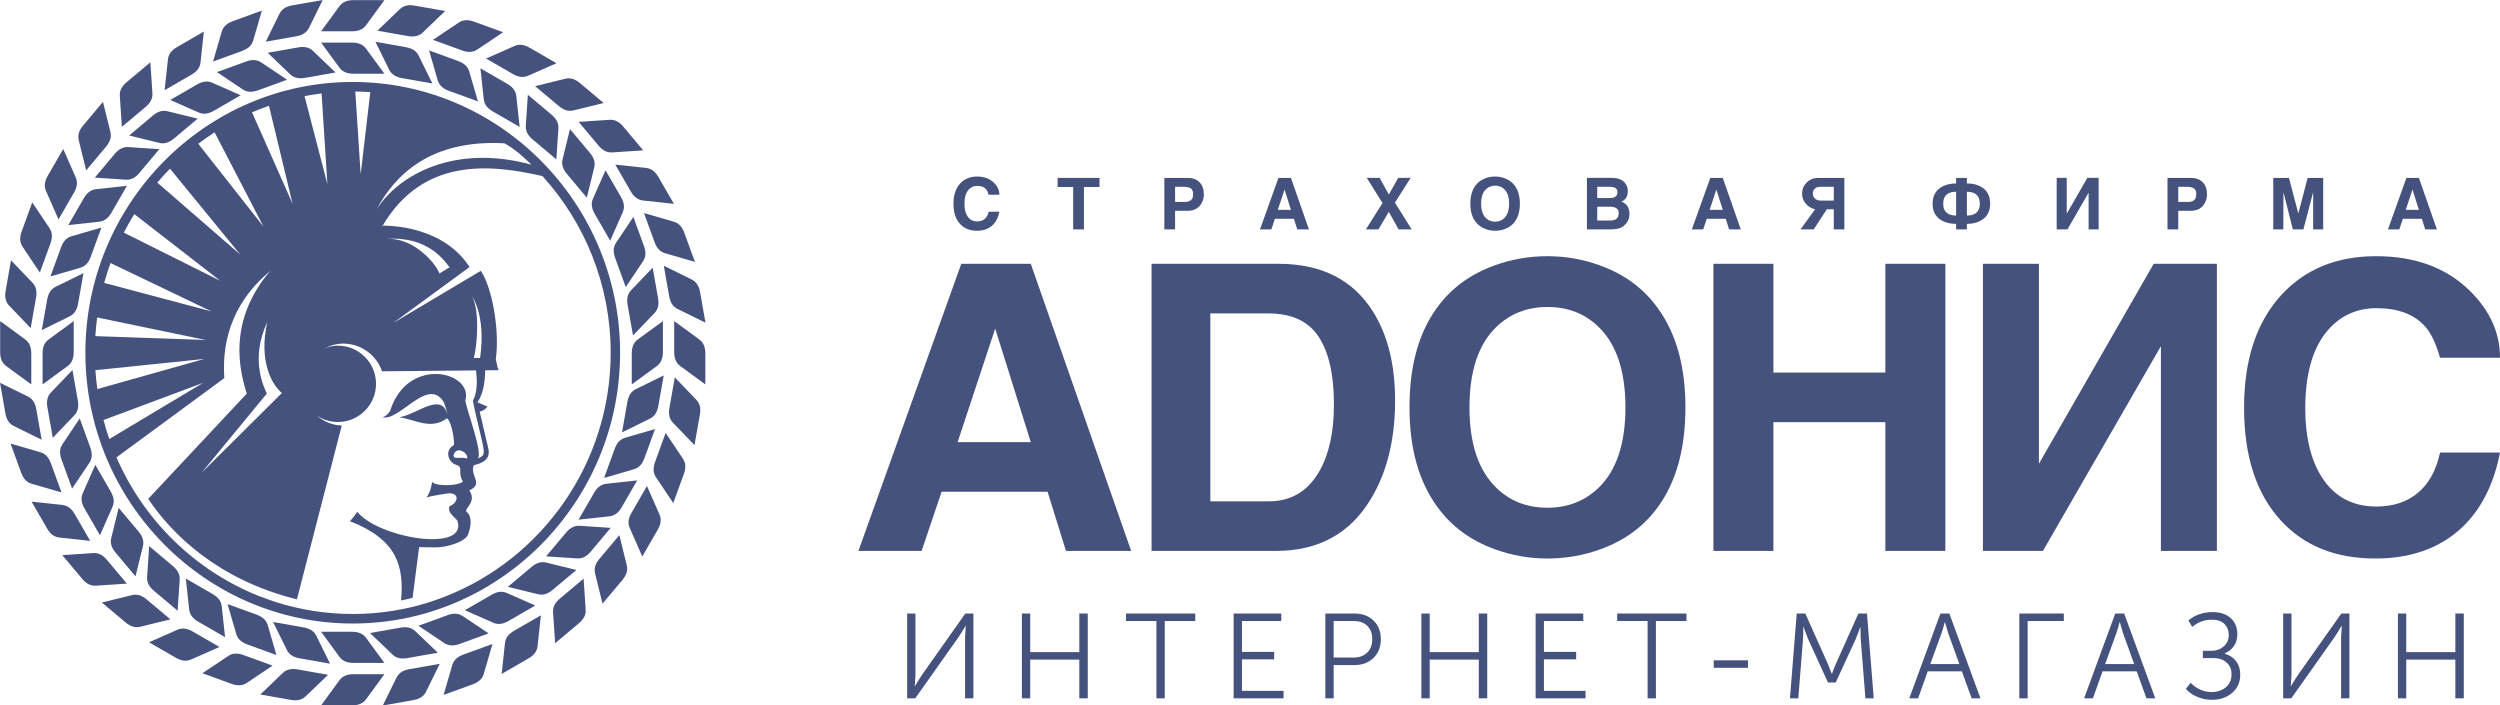 <?xml version="1.0" encoding="utf-8"?>
<!-- Generator: Adobe Illustrator 21.1.0, SVG Export Plug-In . SVG Version: 6.00 Build 0)  -->
<svg version="1.1" id="Слой_1" xmlns="http://www.w3.org/2000/svg" xmlns:xlink="http://www.w3.org/1999/xlink" x="0px" y="0px"
	 viewBox="0 0 207.206 58.473" style="enable-background:new 0 0 207.206 58.473;" xml:space="preserve">
<style type="text/css">
	.st0{fill:#46527E;}
</style>
<g>
	<path class="st0" d="M97.394,17.473h1.023c0.503,0,0.874-0.178,1.112-0.534c0.167-0.25,0.25-0.525,0.25-0.827
		c0-0.424-0.118-0.758-0.354-1.002c-0.236-0.243-0.56-0.365-0.972-0.365h-1.95v4.269h0.891V17.473z M97.395,15.483h0.707
		c0.278,0,0.478,0.045,0.601,0.136s0.185,0.242,0.185,0.452c0,0.174-0.029,0.308-0.084,0.404c-0.103,0.174-0.298,0.261-0.583,0.261
		v0.001h-0.826V15.483z"/>
	<path class="st0" d="M80.975,19.127c0.52,0,0.942-0.146,1.267-0.44c0.297-0.269,0.494-0.648,0.589-1.136h-0.892
		c-0.054,0.262-0.164,0.461-0.326,0.598c-0.162,0.137-0.369,0.205-0.619,0.205c-0.356,0-0.628-0.147-0.814-0.44
		c-0.163-0.258-0.244-0.597-0.244-1.017c0-0.543,0.123-0.943,0.369-1.201c0.186-0.195,0.415-0.291,0.689-0.291
		c0.322,0,0.564,0.09,0.726,0.273c0.088,0.1,0.16,0.254,0.22,0.464h0.89c0-0.369-0.149-0.7-0.446-0.993
		c-0.349-0.345-0.814-0.517-1.397-0.517c-0.579,0-1.045,0.189-1.397,0.565c-0.377,0.404-0.565,0.968-0.565,1.689
		c0,0.721,0.183,1.279,0.547,1.676C79.917,18.939,80.384,19.127,80.975,19.127z"/>
	<polygon class="st0" points="88.948,19.014 89.84,19.014 89.84,15.5 91.131,15.5 91.131,14.745 87.658,14.745 87.658,15.5 
		88.948,15.5 	"/>
	<polygon class="st0" points="161.235,45.662 161.235,21.864 156.263,21.864 156.263,30.879 146.983,30.879 146.983,21.864 
		142.012,21.864 142.012,45.662 146.983,45.662 146.983,34.99 156.263,34.99 156.263,45.662 	"/>
	<path class="st0" d="M164.947,16.879c0-0.615-0.226-1.067-0.678-1.356c-0.333-0.215-0.75-0.321-1.249-0.321v-0.457h-0.892v0.458
		c-0.495,0-0.916,0.109-1.261,0.327c-0.46,0.293-0.69,0.743-0.69,1.35c0,0.615,0.23,1.066,0.69,1.356
		c0.341,0.214,0.762,0.321,1.261,0.321v0.457h0.892v-0.457c0.495,0,0.912-0.11,1.249-0.327
		C164.721,17.939,164.947,17.489,164.947,16.879z M162.128,17.866c-0.294,0-0.529-0.059-0.709-0.178
		c-0.241-0.163-0.362-0.432-0.362-0.809c0-0.381,0.123-0.652,0.369-0.815c0.175-0.115,0.409-0.172,0.702-0.172V17.866z
		 M163.721,17.694c-0.174,0.115-0.408,0.172-0.701,0.172v-1.974c0.293,0,0.529,0.059,0.708,0.178
		c0.241,0.163,0.363,0.433,0.363,0.809C164.091,17.26,163.968,17.532,163.721,17.694z"/>
	<path class="st0" d="M105.669,18.135h1.576l0.274,0.879h0.969l-1.493-4.269h-1.034l-1.529,4.269h0.94L105.669,18.135z
		 M106.467,15.707l0.529,1.689h-1.089L106.467,15.707z"/>
	<path class="st0" d="M123.14,18.989c0.25,0.091,0.509,0.137,0.779,0.137c0.274,0,0.535-0.046,0.785-0.137
		c0.365-0.13,0.652-0.343,0.862-0.636c0.27-0.373,0.405-0.865,0.405-1.475c0-0.606-0.136-1.098-0.41-1.474
		c-0.21-0.293-0.498-0.506-0.863-0.636c-0.25-0.092-0.51-0.137-0.779-0.137c-0.274,0-0.536,0.045-0.786,0.137
		c-0.364,0.13-0.652,0.342-0.862,0.636c-0.27,0.372-0.404,0.864-0.404,1.474c0,0.607,0.136,1.098,0.41,1.475
		C122.488,18.646,122.775,18.859,123.14,18.989z M123.158,15.685c0.206-0.198,0.459-0.297,0.761-0.297
		c0.305,0,0.558,0.099,0.761,0.297c0.266,0.258,0.399,0.656,0.399,1.195s-0.133,0.937-0.399,1.195
		c-0.206,0.198-0.46,0.297-0.761,0.297c-0.306,0-0.559-0.099-0.761-0.297c-0.266-0.258-0.398-0.656-0.398-1.195
		S122.892,15.943,123.158,15.685z"/>
	<polygon class="st0" points="173.109,15.968 173.109,19.013 173.941,19.013 173.941,14.744 173.002,14.744 171.296,17.715 
		171.296,14.744 170.463,14.744 170.463,19.013 171.355,19.013 	"/>
	<path class="st0" d="M150.324,19.014l1.088-1.67h0.577v1.67h0.874h0.001v-4.269h-2.159c-0.397,0-0.723,0.133-0.981,0.398
		c-0.242,0.249-0.363,0.549-0.363,0.898c0,0.344,0.113,0.638,0.339,0.88c0.203,0.214,0.447,0.355,0.737,0.423l-1.207,1.67H150.324z
		 M150.428,16.461c-0.117-0.11-0.176-0.258-0.176-0.444c0-0.138,0.049-0.258,0.143-0.357c0.115-0.119,0.275-0.178,0.482-0.178h1.112
		v1.142v0.001h-1.046C150.717,16.625,150.545,16.57,150.428,16.461z"/>
	<path class="st0" d="M78.043,40.757h8.783l1.524,4.905h5.403l-8.319-23.798h-5.761l-8.524,23.798h5.237L78.043,40.757z
		 M82.484,27.233l2.95,9.413h-6.065L82.484,27.233z"/>
	<path class="st0" d="M199.157,18.135h1.576l0.273,0.879h0.97l-1.493-4.269h-1.034l-1.529,4.269h0.94L199.157,18.135z
		 M199.953,15.707l0.529,1.689h-1.088L199.953,15.707z"/>
	<polygon class="st0" points="189.258,15.922 190.038,19.014 190.912,19.014 191.721,15.922 191.721,19.014 192.552,19.014 
		192.552,14.745 191.262,14.745 190.489,17.695 189.716,14.745 188.413,14.745 188.413,19.014 189.246,19.014 	"/>
	<path class="st0" d="M180.539,19.014v-1.541h1.022c0.504,0,0.874-0.178,1.112-0.534c0.167-0.25,0.25-0.525,0.25-0.827
		c0-0.424-0.118-0.758-0.354-1.002c-0.236-0.243-0.56-0.365-0.972-0.365h-1.951v4.269H180.539L180.539,19.014z M180.538,15.483
		h0.707c0.278,0,0.478,0.045,0.601,0.136s0.185,0.242,0.185,0.452c0,0.174-0.028,0.308-0.083,0.404
		c-0.103,0.174-0.297,0.261-0.583,0.261v0.001h-0.827V15.483z"/>
	<path class="st0" d="M200.412,40.839c-0.906,0.762-2.055,1.144-3.447,1.144c-1.988,0-3.502-0.817-4.54-2.452
		c-0.907-1.437-1.359-3.327-1.359-5.669c0-3.027,0.685-5.259,2.055-6.695c1.038-1.083,2.32-1.624,3.844-1.624
		c1.79,0,3.138,0.508,4.044,1.525c0.485,0.552,0.895,1.414,1.226,2.585h4.973c0-2.055-0.829-3.9-2.486-5.535
		c-1.945-1.923-4.541-2.884-7.789-2.884c-3.227,0-5.823,1.049-7.79,3.149c-2.099,2.254-3.149,5.391-3.149,9.413
		c0,4.021,1.017,7.137,3.049,9.347c1.923,2.099,4.53,3.148,7.823,3.148c2.895,0,5.249-0.817,7.06-2.452
		c1.657-1.503,2.751-3.613,3.281-6.331h-4.972C201.925,38.966,201.318,40.077,200.412,40.839z"/>
	<polygon class="st0" points="183.741,45.661 183.741,21.863 178.504,21.863 168.991,38.436 168.991,21.864 164.351,21.864 
		164.351,45.661 169.323,45.661 179.101,28.691 179.101,45.661 	"/>
	<path class="st0" d="M143.31,19.014h0.97l-1.493-4.269h-1.033l-1.53,4.269h0.939l0.298-0.879h1.576L143.31,19.014z M141.698,17.396
		l0.559-1.689l0.529,1.689H141.698z"/>
	<polygon class="st0" points="115.615,16.796 116.917,14.744 115.888,14.744 115.109,16.123 114.348,14.744 113.283,14.744 
		114.586,16.831 113.206,19.014 114.247,19.014 115.109,17.557 115.918,19.014 117.006,19.014 	"/>
	<path class="st0" d="M137.438,41.983c1.503-2.077,2.254-4.817,2.254-8.22c0-3.381-0.762-6.121-2.287-8.22
		c-1.172-1.636-2.773-2.818-4.806-3.547c-1.392-0.508-2.839-0.762-4.343-0.762c-1.524,0-2.983,0.254-4.375,0.762
		c-2.033,0.729-3.635,1.912-4.806,3.547c-1.502,2.077-2.254,4.817-2.254,8.22c0,3.381,0.762,6.121,2.287,8.22
		c1.171,1.635,2.774,2.817,4.806,3.546c1.393,0.508,2.841,0.762,4.342,0.762c1.526,0,2.984-0.254,4.376-0.762
		C134.665,44.801,136.267,43.618,137.438,41.983z M132.499,40.424c-1.149,1.106-2.563,1.658-4.243,1.658
		c-1.701,0-3.115-0.552-4.242-1.658c-1.48-1.435-2.22-3.656-2.22-6.661s0.74-5.226,2.22-6.662c1.15-1.105,2.564-1.657,4.242-1.657
		c1.702,0,3.116,0.553,4.243,1.657c1.48,1.436,2.221,3.657,2.221,6.662S133.979,38.989,132.499,40.424z"/>
	<path class="st0" d="M134.251,18.907c0.15-0.052,0.295-0.145,0.433-0.28c0.12-0.115,0.211-0.247,0.274-0.398
		c0.064-0.151,0.096-0.312,0.096-0.482c0-0.238-0.047-0.44-0.138-0.607c-0.106-0.193-0.282-0.337-0.523-0.428
		c0.15-0.076,0.261-0.157,0.333-0.244c0.127-0.155,0.19-0.364,0.19-0.631c0-0.277-0.088-0.515-0.267-0.713
		c-0.229-0.253-0.579-0.38-1.047-0.38h-2.075v4.27h1.808C133.736,19.014,134.041,18.979,134.251,18.907z M132.382,15.481h1.023
		c0.213,0,0.376,0.034,0.487,0.104c0.112,0.069,0.167,0.187,0.167,0.354c0,0.163-0.062,0.285-0.184,0.368
		c-0.107,0.072-0.256,0.108-0.446,0.108h-1.046h-0.001V15.481z M132.383,17.136h1.136c0.182,0,0.336,0.042,0.458,0.127
		c0.123,0.086,0.184,0.215,0.184,0.39c0,0.214-0.058,0.372-0.175,0.473c-0.118,0.101-0.287,0.151-0.509,0.151h-1.094V17.136z"/>
	<path class="st0" d="M105.951,21.864H95.444v23.798h10.308c3.535,0,6.165-1.447,7.889-4.342c1.325-2.209,1.988-4.916,1.988-8.12
		c0-2.962-0.607-5.414-1.823-7.359C112.149,23.19,109.53,21.864,105.951,21.864z M109.365,39.033
		c-0.951,1.679-2.354,2.519-4.21,2.519h-4.839V25.974h4.773c1.524,0,2.706,0.387,3.546,1.16c1.281,1.193,1.923,3.337,1.923,6.43
		C110.558,35.796,110.16,37.619,109.365,39.033z"/>
	<path class="st0" d="M0.512,30.338l2.081,1.523V29.3c0.001-0.479-0.128-0.891-0.5-1.164l-2.081-1.523v2.561
		C0.012,29.652,0.14,30.065,0.512,30.338z"/>
	<path class="st0" d="M6.11,29.174v-2.561l-2.081,1.523c-0.372,0.273-0.501,0.685-0.5,1.164v2.561l2.081-1.523
		C5.982,30.065,6.111,29.652,6.11,29.174z"/>
	<path class="st0" d="M52.362,29.3v2.561l2.081-1.523c0.372-0.273,0.501-0.686,0.5-1.164v-2.561l-2.081,1.523
		C52.49,28.409,52.361,28.821,52.362,29.3z"/>
	<path class="st0" d="M57.96,28.136l-2.081-1.523v2.561c-0.001,0.478,0.128,0.891,0.5,1.164l2.081,1.523V29.3
		C58.46,28.821,58.332,28.409,57.96,28.136z"/>
	<path class="st0" d="M3.454,36.448l-0.445-2.523c-0.083-0.471-0.281-0.855-0.695-1.059L0,31.728l0.445,2.523
		c0.083,0.472,0.281,0.856,0.695,1.059L3.454,36.448z"/>
	<path class="st0" d="M4.375,36.286l1.785-1.861c0.32-0.333,0.375-0.762,0.291-1.233l-0.445-2.523L4.221,32.53
		c-0.319,0.333-0.374,0.762-0.291,1.233L4.375,36.286z"/>
	<path class="st0" d="M54.097,22.188l-1.786,1.862c-0.32,0.333-0.374,0.762-0.291,1.233l0.445,2.523l1.786-1.862
		c0.32-0.333,0.374-0.762,0.291-1.233L54.097,22.188z"/>
	<path class="st0" d="M57.332,23.166l-2.314-1.139l0.445,2.522c0.083,0.471,0.281,0.855,0.695,1.059l2.314,1.139l-0.445-2.522
		C57.944,23.753,57.746,23.369,57.332,23.166z"/>
	<path class="st0" d="M5.098,40.815l-0.876-2.407c-0.164-0.45-0.425-0.794-0.868-0.922l-2.477-0.719l0.876,2.407
		c0.164,0.45,0.425,0.794,0.868,0.923L5.098,40.815z"/>
	<path class="st0" d="M5.976,40.495l1.436-2.142c0.257-0.384,0.236-0.815,0.072-1.265l-0.876-2.407l-1.435,2.143
		c-0.257,0.384-0.237,0.815-0.073,1.265L5.976,40.495z"/>
	<path class="st0" d="M52.495,17.979l-1.434,2.142c-0.257,0.384-0.237,0.815-0.073,1.265l0.876,2.407l1.435-2.143
		c0.257-0.383,0.236-0.814,0.072-1.264L52.495,17.979z"/>
	<path class="st0" d="M53.375,17.659l0.876,2.407c0.164,0.45,0.425,0.794,0.868,0.922l2.477,0.719L56.72,19.3
		c-0.164-0.45-0.425-0.794-0.868-0.922L53.375,17.659z"/>
	<path class="st0" d="M6.195,42.613c-0.239-0.415-0.556-0.708-1.015-0.758l-2.564-0.278l1.281,2.218
		c0.239,0.415,0.556,0.708,1.015,0.757l2.563,0.279L6.195,42.613z"/>
	<path class="st0" d="M8.285,44.363l1.042-2.36c0.187-0.422,0.092-0.843-0.148-1.258l-1.281-2.218l-1.041,2.36
		c-0.187,0.422-0.092,0.843,0.148,1.258L8.285,44.363z"/>
	<path class="st0" d="M50.187,14.111l-1.041,2.36c-0.187,0.422-0.091,0.843,0.148,1.258l1.281,2.218l1.041-2.36
		c0.187-0.422,0.091-0.844-0.148-1.258L50.187,14.111z"/>
	<path class="st0" d="M52.277,15.861c0.24,0.415,0.557,0.708,1.016,0.758l2.564,0.278l-1.281-2.218
		c-0.239-0.415-0.556-0.707-1.015-0.757l-2.564-0.279L52.277,15.861z"/>
	<path class="st0" d="M8.867,46.41c-0.308-0.367-0.671-0.6-1.131-0.57l-2.574,0.171l1.647,1.962c0.307,0.367,0.671,0.601,1.131,0.57
		l2.574-0.17L8.867,46.41z"/>
	<path class="st0" d="M11.23,47.771l0.616-2.503c0.111-0.449-0.056-0.847-0.364-1.214l-1.647-1.962L9.22,44.596
		c-0.111,0.449,0.056,0.847,0.364,1.214L11.23,47.771z"/>
	<path class="st0" d="M47.242,10.703l-0.615,2.505c-0.111,0.448,0.056,0.846,0.364,1.213l1.646,1.962l0.616-2.504
		c0.11-0.449-0.056-0.847-0.364-1.214L47.242,10.703z"/>
	<path class="st0" d="M49.605,12.063c0.308,0.367,0.671,0.601,1.131,0.57l2.573-0.171L51.664,10.5
		c-0.308-0.367-0.671-0.601-1.132-0.57l-2.573,0.171L49.605,12.063z"/>
	<path class="st0" d="M12.159,49.686c-0.367-0.308-0.765-0.474-1.213-0.364l-2.505,0.616l1.962,1.646
		c0.367,0.308,0.765,0.475,1.214,0.364l2.504-0.615L12.159,49.686z"/>
	<path class="st0" d="M12.362,45.265l-0.171,2.573c-0.031,0.461,0.202,0.824,0.569,1.132l1.962,1.647l0.172-2.575
		c0.031-0.46-0.203-0.823-0.57-1.131L12.362,45.265z"/>
	<path class="st0" d="M46.111,13.208l0.171-2.573c0.03-0.461-0.203-0.824-0.57-1.132L43.75,7.857l-0.17,2.573
		c-0.032,0.461,0.202,0.824,0.569,1.132L46.111,13.208z"/>
	<path class="st0" d="M46.314,8.787c0.367,0.308,0.765,0.475,1.214,0.365l2.504-0.616L48.07,6.89
		c-0.367-0.308-0.765-0.475-1.213-0.365l-2.505,0.616L46.314,8.787z"/>
	<path class="st0" d="M15.97,52.341c-0.415-0.239-0.836-0.335-1.258-0.148l-2.36,1.041l2.218,1.281
		c0.415,0.239,0.836,0.335,1.258,0.148l2.36-1.041L15.97,52.341z"/>
	<path class="st0" d="M17.619,49.233l-2.218-1.281l0.278,2.564c0.05,0.459,0.343,0.777,0.758,1.016l2.218,1.28l-0.278-2.564
		C18.327,49.789,18.034,49.472,17.619,49.233z"/>
	<path class="st0" d="M40.853,9.242l2.218,1.28l-0.278-2.564c-0.05-0.459-0.342-0.776-0.757-1.015l-2.218-1.281l0.278,2.565
		C40.146,8.686,40.438,9.003,40.853,9.242z"/>
	<path class="st0" d="M42.503,6.132c0.415,0.24,0.836,0.335,1.258,0.148l2.36-1.041l-2.218-1.28
		c-0.415-0.24-0.835-0.335-1.258-0.148l-2.36,1.041L42.503,6.132z"/>
	<path class="st0" d="M20.183,54.294c-0.45-0.164-0.882-0.185-1.265,0.072l-2.143,1.435l2.407,0.876
		c0.45,0.164,0.881,0.184,1.265-0.073l2.143-1.434L20.183,54.294z"/>
	<path class="st0" d="M21.269,50.946l-2.407-0.876l0.719,2.477c0.128,0.443,0.472,0.704,0.922,0.868l2.407,0.876l-0.719-2.477
		C22.063,51.371,21.719,51.11,21.269,50.946z"/>
	<path class="st0" d="M37.204,7.527l2.407,0.876l-0.719-2.477c-0.128-0.443-0.472-0.704-0.922-0.868l-2.407-0.876l0.718,2.477
		C36.41,7.102,36.754,7.363,37.204,7.527z"/>
	<path class="st0" d="M38.29,4.18c0.45,0.164,0.881,0.184,1.265-0.073l2.143-1.435l-2.407-0.876
		c-0.45-0.164-0.881-0.185-1.265,0.072l-2.143,1.436L38.29,4.18z"/>
	<path class="st0" d="M24.671,55.485c-0.471-0.083-0.9-0.029-1.233,0.291l-1.862,1.786l2.522,0.445
		c0.472,0.083,0.9,0.029,1.233-0.291l1.863-1.786L24.671,55.485z"/>
	<path class="st0" d="M24.834,54.564l2.523,0.445l-1.139-2.314c-0.204-0.414-0.587-0.612-1.059-0.695l-2.522-0.445l1.138,2.314
		C23.979,54.283,24.362,54.481,24.834,54.564z"/>
	<path class="st0" d="M33.639,3.91l-2.522-0.445l1.138,2.314c0.204,0.414,0.587,0.612,1.059,0.695l2.522,0.445l-1.138-2.314
		C34.494,4.191,34.111,3.993,33.639,3.91z"/>
	<path class="st0" d="M33.802,2.988c0.472,0.083,0.9,0.029,1.233-0.291l1.861-1.785l-2.523-0.445
		c-0.472-0.083-0.9-0.029-1.233,0.291l-1.861,1.785L33.802,2.988z"/>
	<path class="st0" d="M29.3,55.88c-0.479-0.001-0.891,0.128-1.164,0.5l-1.523,2.081h2.561c0.479,0.001,0.892-0.128,1.164-0.5
		l1.523-2.081H29.3z"/>
	<path class="st0" d="M29.3,54.944h2.561l-1.523-2.082c-0.272-0.372-0.685-0.5-1.164-0.5h-2.561l1.523,2.081
		C28.409,54.816,28.821,54.944,29.3,54.944z"/>
	<path class="st0" d="M29.173,3.529h-2.561l1.523,2.081c0.273,0.372,0.685,0.501,1.164,0.5h2.561l-1.523-2.081
		C30.065,3.657,29.652,3.529,29.173,3.529z"/>
	<path class="st0" d="M29.173,2.594c0.479,0,0.892-0.128,1.164-0.501l1.523-2.081h-2.561c-0.479,0-0.891,0.128-1.164,0.5
		l-1.523,2.082H29.173z"/>
	<path class="st0" d="M32.865,56.159l-1.138,2.314l2.523-0.445c0.472-0.083,0.855-0.281,1.059-0.695l1.138-2.314l-2.523,0.445
		C33.452,55.547,33.069,55.745,32.865,56.159z"/>
	<path class="st0" d="M33.763,54.543l2.522-0.445l-1.862-1.785c-0.333-0.32-0.761-0.375-1.233-0.291l-2.522,0.445l1.862,1.785
		C32.863,54.571,33.292,54.626,33.763,54.543z"/>
	<path class="st0" d="M24.711,3.93l-2.523,0.445l1.862,1.786c0.333,0.32,0.761,0.374,1.233,0.291l2.522-0.445l-1.861-1.786
		C25.611,3.901,25.183,3.847,24.711,3.93z"/>
	<path class="st0" d="M25.608,2.314L26.746,0l-2.523,0.445c-0.471,0.083-0.855,0.281-1.059,0.695l-1.138,2.314l2.523-0.445
		C25.021,2.926,25.405,2.728,25.608,2.314z"/>
	<path class="st0" d="M37.486,55.119l-0.719,2.477l2.407-0.876c0.45-0.164,0.794-0.425,0.922-0.868l0.719-2.477l-2.407,0.876
		C37.958,54.415,37.614,54.676,37.486,55.119z"/>
	<path class="st0" d="M38.088,53.372l2.407-0.876l-2.143-1.436c-0.384-0.257-0.815-0.236-1.265-0.072l-2.407,0.876l2.144,1.435
		C37.207,53.556,37.638,53.536,38.088,53.372z"/>
	<path class="st0" d="M20.386,5.101l-2.407,0.876l2.143,1.435c0.384,0.256,0.815,0.236,1.265,0.072l2.407-0.876l-2.143-1.435
		C21.267,4.916,20.836,4.937,20.386,5.101z"/>
	<path class="st0" d="M20.987,3.354l0.719-2.477L19.3,1.753c-0.45,0.164-0.794,0.425-0.922,0.868l-0.72,2.477l2.407-0.876
		C20.515,4.058,20.859,3.797,20.987,3.354z"/>
	<path class="st0" d="M41.856,53.293l-0.278,2.564l2.218-1.281c0.415-0.239,0.708-0.556,0.758-1.015l0.277-2.563l-2.218,1.28
		C42.198,52.517,41.906,52.835,41.856,53.293z"/>
	<path class="st0" d="M44.363,50.187l-2.359-1.041c-0.422-0.187-0.843-0.091-1.258,0.148l-2.218,1.281l2.359,1.041
		c0.422,0.187,0.843,0.091,1.258-0.148L44.363,50.187z"/>
	<path class="st0" d="M14.11,8.285l2.36,1.041c0.422,0.187,0.843,0.091,1.258-0.148l2.218-1.281l-2.36-1.041
		c-0.422-0.186-0.843-0.091-1.258,0.148L14.11,8.285z"/>
	<path class="st0" d="M16.619,5.18l0.278-2.564l-2.218,1.281c-0.415,0.239-0.708,0.556-0.758,1.015l-0.278,2.563l2.218-1.28
		C16.276,5.956,16.569,5.638,16.619,5.18z"/>
	<path class="st0" d="M46.41,49.606c-0.367,0.307-0.601,0.671-0.57,1.131l0.171,2.574l1.962-1.646
		c0.367-0.308,0.6-0.671,0.569-1.132l-0.17-2.574L46.41,49.606z"/>
	<path class="st0" d="M45.266,46.627c-0.448-0.11-0.846,0.056-1.213,0.364l-1.962,1.647l2.505,0.615
		c0.447,0.11,0.846-0.057,1.213-0.365l1.962-1.646L45.266,46.627z"/>
	<path class="st0" d="M13.207,11.846c0.447,0.11,0.846-0.057,1.213-0.365l1.962-1.646l-2.505-0.616
		c-0.448-0.11-0.847,0.057-1.213,0.365l-1.962,1.646L13.207,11.846z"/>
	<path class="st0" d="M12.063,8.867c0.367-0.308,0.601-0.671,0.57-1.131l-0.171-2.573L10.5,6.808C10.133,7.116,9.9,7.479,9.93,7.94
		l0.171,2.573L12.063,8.867z"/>
	<path class="st0" d="M51.333,44.352l-1.646,1.962c-0.308,0.367-0.475,0.765-0.364,1.214l0.615,2.504l1.647-1.962
		c0.308-0.367,0.474-0.765,0.364-1.213L51.333,44.352z"/>
	<path class="st0" d="M48.042,43.58c-0.46-0.032-0.824,0.202-1.131,0.569l-1.647,1.962l2.574,0.171
		c0.461,0.03,0.824-0.203,1.132-0.57l1.646-1.962L48.042,43.58z"/>
	<path class="st0" d="M10.43,14.894c0.461,0.031,0.824-0.203,1.132-0.57l1.646-1.962l-2.573-0.171
		c-0.46-0.031-0.824,0.202-1.131,0.569l-1.647,1.962L10.43,14.894z"/>
	<path class="st0" d="M7.141,14.12l1.646-1.962c0.308-0.367,0.475-0.765,0.365-1.213L8.536,8.441L6.89,10.403
		c-0.308,0.367-0.475,0.765-0.365,1.213L7.141,14.12z"/>
	<path class="st0" d="M53.622,40.285l-1.281,2.218c-0.24,0.415-0.335,0.836-0.148,1.258l1.041,2.36l1.28-2.218
		c0.24-0.415,0.335-0.836,0.148-1.258L53.622,40.285z"/>
	<path class="st0" d="M51.531,42.035l1.281-2.218l-2.564,0.278c-0.459,0.05-0.777,0.343-1.016,0.758l-1.28,2.218l2.564-0.278
		C50.975,42.743,51.292,42.45,51.531,42.035z"/>
	<path class="st0" d="M9.241,17.619l1.28-2.218l-2.564,0.278c-0.459,0.05-0.776,0.343-1.015,0.758l-1.281,2.218l2.564-0.279
		C8.684,18.326,9.001,18.034,9.241,17.619z"/>
	<path class="st0" d="M4.851,18.187l1.281-2.218c0.239-0.414,0.335-0.836,0.148-1.258l-1.041-2.36l-1.28,2.218
		c-0.24,0.415-0.335,0.836-0.148,1.258L4.851,18.187z"/>
	<path class="st0" d="M55.17,35.882l-0.876,2.407c-0.164,0.45-0.184,0.881,0.073,1.264l1.435,2.144l0.876-2.407
		c0.164-0.45,0.185-0.881-0.072-1.265L55.17,35.882z"/>
	<path class="st0" d="M53.415,37.969l0.876-2.407l-2.477,0.719c-0.443,0.128-0.704,0.472-0.868,0.922L50.07,39.61l2.477-0.719
		C52.99,38.763,53.251,38.419,53.415,37.969z"/>
	<path class="st0" d="M5.058,20.503L4.182,22.91l2.477-0.719c0.443-0.128,0.704-0.472,0.868-0.922l0.876-2.407l-2.477,0.719
		C5.483,19.709,5.222,20.053,5.058,20.503z"/>
	<path class="st0" d="M3.303,22.589l0.876-2.407c0.164-0.45,0.185-0.881-0.072-1.265l-1.435-2.143l-0.876,2.407
		c-0.164,0.45-0.184,0.881,0.072,1.265L3.303,22.589z"/>
	<path class="st0" d="M55.93,31.278l-0.445,2.523c-0.083,0.472-0.029,0.9,0.291,1.233l1.785,1.861l0.445-2.522
		c0.083-0.472,0.029-0.9-0.291-1.233L55.93,31.278z"/>
	<path class="st0" d="M55.009,31.116l-2.314,1.138c-0.414,0.204-0.612,0.587-0.695,1.059l-0.445,2.522l2.314-1.138
		c0.414-0.204,0.612-0.587,0.695-1.059L55.009,31.116z"/>
	<path class="st0" d="M3.464,27.356l2.314-1.138c0.414-0.204,0.612-0.587,0.695-1.059l0.445-2.522l-2.314,1.138
		c-0.414,0.204-0.612,0.587-0.695,1.059L3.464,27.356z"/>
	<path class="st0" d="M2.543,27.193l0.445-2.523c0.083-0.471,0.028-0.9-0.291-1.233l-1.785-1.862l-0.445,2.523
		c-0.083,0.472-0.029,0.9,0.291,1.233L2.543,27.193z"/>
	<path class="st0" d="M51.395,29.236c0-12.361-9.954-22.443-22.159-22.443c-12.205,0-22.159,10.082-22.159,22.443
		s9.955,22.443,22.159,22.443C41.441,51.679,51.395,41.597,51.395,29.236z M44.053,13.653c-6.339-1.748-11.007,0.807-12.845,3.712
		c1.485-2.793,4.418-5.834,10.613-5.486c0.398,0.226,0.777,0.491,1.136,0.776C43.334,12.976,43.699,13.308,44.053,13.653z
		 M30.69,7.636l-0.005,0.047l-0.792,6.763l-0.444-6.825l-0.002-0.034C29.864,7.591,30.278,7.607,30.69,7.636z M26.654,7.743
		l0.002,0.035l0.479,7.484l-1.888-7.269L25.24,7.966C25.706,7.876,26.178,7.802,26.654,7.743z M22.294,8.769l1.957,8.123
		l-3.363-7.583c0.338-0.146,0.685-0.274,1.032-0.403c0.125-0.046,0.246-0.101,0.372-0.145L22.294,8.769z M23.367,32.575h-0.003
		l-6.663,6.614l5.415-6.569h-0.001c-0.204-0.472-1.429-2.81,0.039-5.926c-0.731,3.215,0.375,5.194,1.2,5.869l0.024-0.001
		L23.367,32.575C23.366,32.574,23.366,32.574,23.367,32.575z M8.58,34.813l8.264-3.084L9.06,36.387
		C8.881,35.871,8.721,35.346,8.58,34.813z M8.066,32.247c-0.072-0.515-0.125-1.038-0.16-1.565l9.031-0.933L8.066,32.247z
		 M7.902,27.859c0.033-0.521,0.083-1.037,0.152-1.547l8.996,1.865L7.902,27.859z M8.637,23.447c0.154-0.558,0.327-1.108,0.523-1.647
		l8.369,4.012L8.637,23.447z M10.261,19.281c0.27-0.524,0.56-1.037,0.87-1.535l7.127,5.528L10.261,19.281z M13.038,15.133
		c0.337-0.397,0.688-0.781,1.052-1.152l5.823,7.118L13.038,15.133z M16.433,11.915c0.439-0.333,0.89-0.649,1.353-0.949l4.056,7.822
		L16.433,11.915z M22.909,49.917c-0.313-0.099-0.617-0.214-0.924-0.327c-0.192-0.071-0.388-0.135-0.577-0.211
		c-5.248-2.104-9.49-6.253-11.754-11.471c2.957-2.167,5.984-4.405,8.938-6.568c-0.247-3.521,1.014-6.602,3.841-8.905
		c-0.306,0.333-0.585,0.684-0.835,1.056c-1.332,1.983-2.517,4.911-1.145,9.132l-8.169,8.726c1.934,2.881,5.737,6.696,12.326,8.327
		l3.715-14.405c-0.786-0.029-1.496-0.339-2.059-0.816c0.499,0.328,1.094,0.522,1.736,0.522c1.747,0,3.164-1.417,3.164-3.164
		c0-1.747-1.417-3.164-3.164-3.164c-0.365,0-0.71,0.074-1.037,0.188c0.451-0.222,0.951-0.358,1.487-0.358
		c1.486,0,2.754,0.962,3.213,2.296l7.791-0.074c0.099,0.855,0.12,1.815-0.259,2.507c0.125,0.862,0.908,3.725,0.899,4.175
		c-0.008,0.368-0.088,0.459-0.535,0.618c0.544-0.265-0.84-3.881-0.998-4.795c0.725-2.382-4.75-3.768-6.217,0.814
		c-0.017,0.055-0.275,0.495-0.66,0.558c1.395,0.395,3.711-3.298,5.035-1.339c0.175,0.259,0.345,0.999,0.356,1.109
		c-0.482-1.898-2.515,0.002-3.994,0.241c1.273,0.14,2.592,1.096,3.958,0.086c0.296,0.127,0.618,1.465,0.588,2.207
		c-0.861,0.489-0.42,1.465,0.17,1.642c0.662,0.199,0.089,0.565,0.569,1.407c-0.378,0.263-1.342,0.338-1.975,0.24
		c-0.288-0.044-0.507-0.124-0.573-0.237c-0.042,0.178-0.089,0.762-0.472,1.31c0.172-0.109,1.49-0.304,1.643-0.332
		c1.093-0.193,1.082,0.731,0.267,1.043c-0.178,0.493,0.25,0.737,0.648,1.186c0.932,2.7-6.512,1.484-8.291-0.719
		c-0.11,0.139-0.374,0.537-0.613,0.775c3.895,1.519,4.495,3.696,4.242,6.575c0.32-0.065,0.636-0.137,0.951-0.216l0.544-4.208
		l1.276,0.022c1.045,0.03,2.69-0.506,2.809-1.154c0.355-0.98,0.131-1.568-0.113-1.755c-0.385-0.296,0.881-0.776,0.189-1.815
		c1.229-0.56,0.013-1.197,0.37-2.089c0.94-0.212,1.411-0.606,1.18-1.491l-0.694-2.955c0.223-0.054,0.355-0.08,0.657-0.408
		l-0.847-0.36c0.529-0.716,0.641-1.863,0.645-2.65l1.123-0.011c-0.077-0.131-0.156-0.462-0.241-0.912
		c0.347-2.47-0.337-6.001-1.238-7.326L32.6,26.761l6.319-4.629c-0.346-0.532-0.754-1.015-1.257-1.439
		c-1.6-1.351-3.788-1.988-6.074-1.998c0.048-0.009,0.098-0.018,0.147-0.027c3.328-5.574,8.789-5.099,13.227-4.072
		c3.506,3.859,5.653,9.004,5.653,14.641c0,9.164-5.675,17.025-13.645,20.176c-0.334,0.132-0.672,0.256-1.014,0.371
		c-0.121,0.041-0.24,0.086-0.362,0.124c-2.01,0.637-4.145,0.98-6.357,0.98C27.035,50.889,24.91,50.547,22.909,49.917z
		 M39.062,24.421c1.234,1.963,0.784,4.8,0.726,5.254l-0.523-0.011C39.552,28.738,39.8,25.607,39.062,24.421z M38.712,37.997
		c-0.631-0.155-1.105,0.122-1.124-0.255C37.854,36.828,38.89,37.639,38.712,37.997z M32.003,19.804
		c3.558-0.276,4.934,1.957,5.257,2.348l-0.834,0.515C36.014,21.643,34.142,19.647,32.003,19.804z"/>
	<polygon class="st0" points="39.61,22.148 39.613,22.148 39.612,22.147 	"/>
	<path class="st0" d="M76.447,55.89c-0.16,0.234-0.363,0.557-0.61,0.971h-0.02l0.06-0.95V50.85h-0.69v7.03h0.67l3.58-5.06
		c0.16-0.233,0.357-0.551,0.59-0.95h0.02l-0.06,0.95v5.06h0.69v-7.03h-0.67L76.447,55.89z"/>
	<polygon class="st0" points="89.456,54.05 85.386,54.05 85.386,50.85 84.696,50.85 84.696,57.88 85.386,57.88 85.386,54.67 
		89.456,54.67 89.456,57.88 90.156,57.88 90.156,50.85 89.456,50.85 	"/>
	<polygon class="st0" points="93.327,51.47 95.847,51.47 95.847,57.88 96.537,57.88 96.537,51.47 99.067,51.47 99.067,50.85 
		93.327,50.85 	"/>
	<polygon class="st0" points="102.936,54.65 105.606,54.65 105.606,54.031 102.936,54.031 102.936,51.47 106.196,51.47 
		106.196,50.85 102.246,50.85 102.246,57.88 106.386,57.88 106.386,57.26 102.936,57.26 	"/>
	<path class="st0" d="M112.277,50.85h-2.43v7.03v0.001h0.691v-2.76h1.739c0.634,0,1.154-0.197,1.561-0.59
		c0.406-0.394,0.609-0.915,0.609-1.561c0-0.64-0.203-1.153-0.609-1.54C113.43,51.043,112.911,50.85,112.277,50.85z M113.316,54.09
		c-0.279,0.273-0.656,0.41-1.13,0.41h-1.649v-3.03h1.659c0.474,0,0.849,0.133,1.125,0.4c0.277,0.267,0.415,0.633,0.415,1.1
		C113.736,53.444,113.596,53.817,113.316,54.09z"/>
	<polygon class="st0" points="122.566,54.05 118.497,54.05 118.497,50.85 117.807,50.85 117.807,57.88 118.497,57.88 118.497,54.67 
		122.566,54.67 122.566,57.88 123.266,57.88 123.266,50.85 122.566,50.85 	"/>
	<polygon class="st0" points="127.966,54.65 130.636,54.65 130.636,54.031 127.966,54.031 127.966,51.47 131.226,51.47 
		131.226,50.85 127.276,50.85 127.276,57.88 131.415,57.88 131.415,57.26 127.966,57.26 	"/>
	<polygon class="st0" points="134.036,51.47 136.557,51.47 136.557,57.88 137.246,57.88 137.246,51.47 139.776,51.47 139.776,50.85 
		134.036,50.85 	"/>
	<rect x="142.037" y="54.729" class="st0" width="2.84" height="0.62"/>
	<path class="st0" d="M154.029,50.85l-1.85,4.13c-0.108,0.24-0.221,0.527-0.34,0.86h-0.021l-0.34-0.86l-1.851-4.13h-0.71l-0.56,7.03
		h0.691l0.39-4.92c0.02-0.253,0.027-0.587,0.02-1h0.021l0.38,1l1.65,3.61h0.64l1.66-3.61c0.106-0.24,0.229-0.566,0.37-0.98h0.02
		l0.021,0.98l0.39,4.92h0.69l-0.561-7.03H154.029z"/>
	<path class="st0" d="M160.826,50.85l-2.58,7.03h0.73l0.8-2.24h2.83l0.81,2.24h0.73l-2.58-7.03H160.826z M159.986,55.04l0.928-2.55
		c0.081-0.221,0.17-0.527,0.271-0.92h0.02l0.271,0.92l0.92,2.55H159.986z"/>
	<polygon class="st0" points="167.366,57.88 168.056,57.88 168.056,51.47 171.056,51.47 171.056,50.85 167.366,50.85 	"/>
	<path class="st0" d="M175.316,50.85l-2.58,7.03h0.729l0.801-2.24h2.829l0.811,2.24h0.729l-2.58-7.03H175.316z M174.477,55.04
		l0.928-2.55c0.081-0.221,0.17-0.527,0.27-0.92h0.021l0.27,0.92l0.92,2.55H174.477z"/>
	<path class="st0" d="M184.386,54.182v-0.02c0.7-0.327,1.05-0.857,1.05-1.59c0-0.561-0.183-1.007-0.55-1.341
		c-0.366-0.333-0.866-0.5-1.5-0.5c-0.781,0-1.45,0.23-2.01,0.69l0.32,0.54c0.479-0.401,1.019-0.6,1.62-0.6
		c0.473,0,0.827,0.121,1.06,0.364c0.234,0.244,0.35,0.549,0.35,0.915c0,0.38-0.14,0.693-0.42,0.936
		c-0.28,0.243-0.621,0.364-1.02,0.364h-0.71v0.601h0.89c0.426,0,0.781,0.12,1.065,0.359c0.283,0.24,0.425,0.57,0.425,0.99
		c0,0.447-0.157,0.803-0.47,1.07c-0.313,0.266-0.714,0.4-1.2,0.4c-0.327,0-0.643-0.072-0.95-0.216
		c-0.307-0.143-0.56-0.328-0.76-0.555l-0.41,0.5c0.246,0.288,0.565,0.51,0.956,0.673c0.389,0.16,0.788,0.24,1.195,0.24
		c0.679,0,1.243-0.191,1.689-0.575c0.446-0.383,0.67-0.889,0.67-1.515c0-0.44-0.117-0.812-0.35-1.115
		C185.093,54.494,184.78,54.288,184.386,54.182z"/>
	<path class="st0" d="M190.495,55.89c-0.16,0.234-0.363,0.557-0.61,0.971h-0.02l0.06-0.95V50.85h-0.69v7.03h0.671l3.579-5.06
		c0.16-0.233,0.358-0.551,0.591-0.95h0.02l-0.06,0.95v5.06h0.689v-7.03h-0.67L190.495,55.89z"/>
	<polygon class="st0" points="203.505,54.05 199.436,54.05 199.436,50.85 198.746,50.85 198.746,57.88 199.436,57.88 199.436,54.67 
		203.505,54.67 203.505,57.88 204.205,57.88 204.205,50.85 203.505,50.85 	"/>
</g>
</svg>
